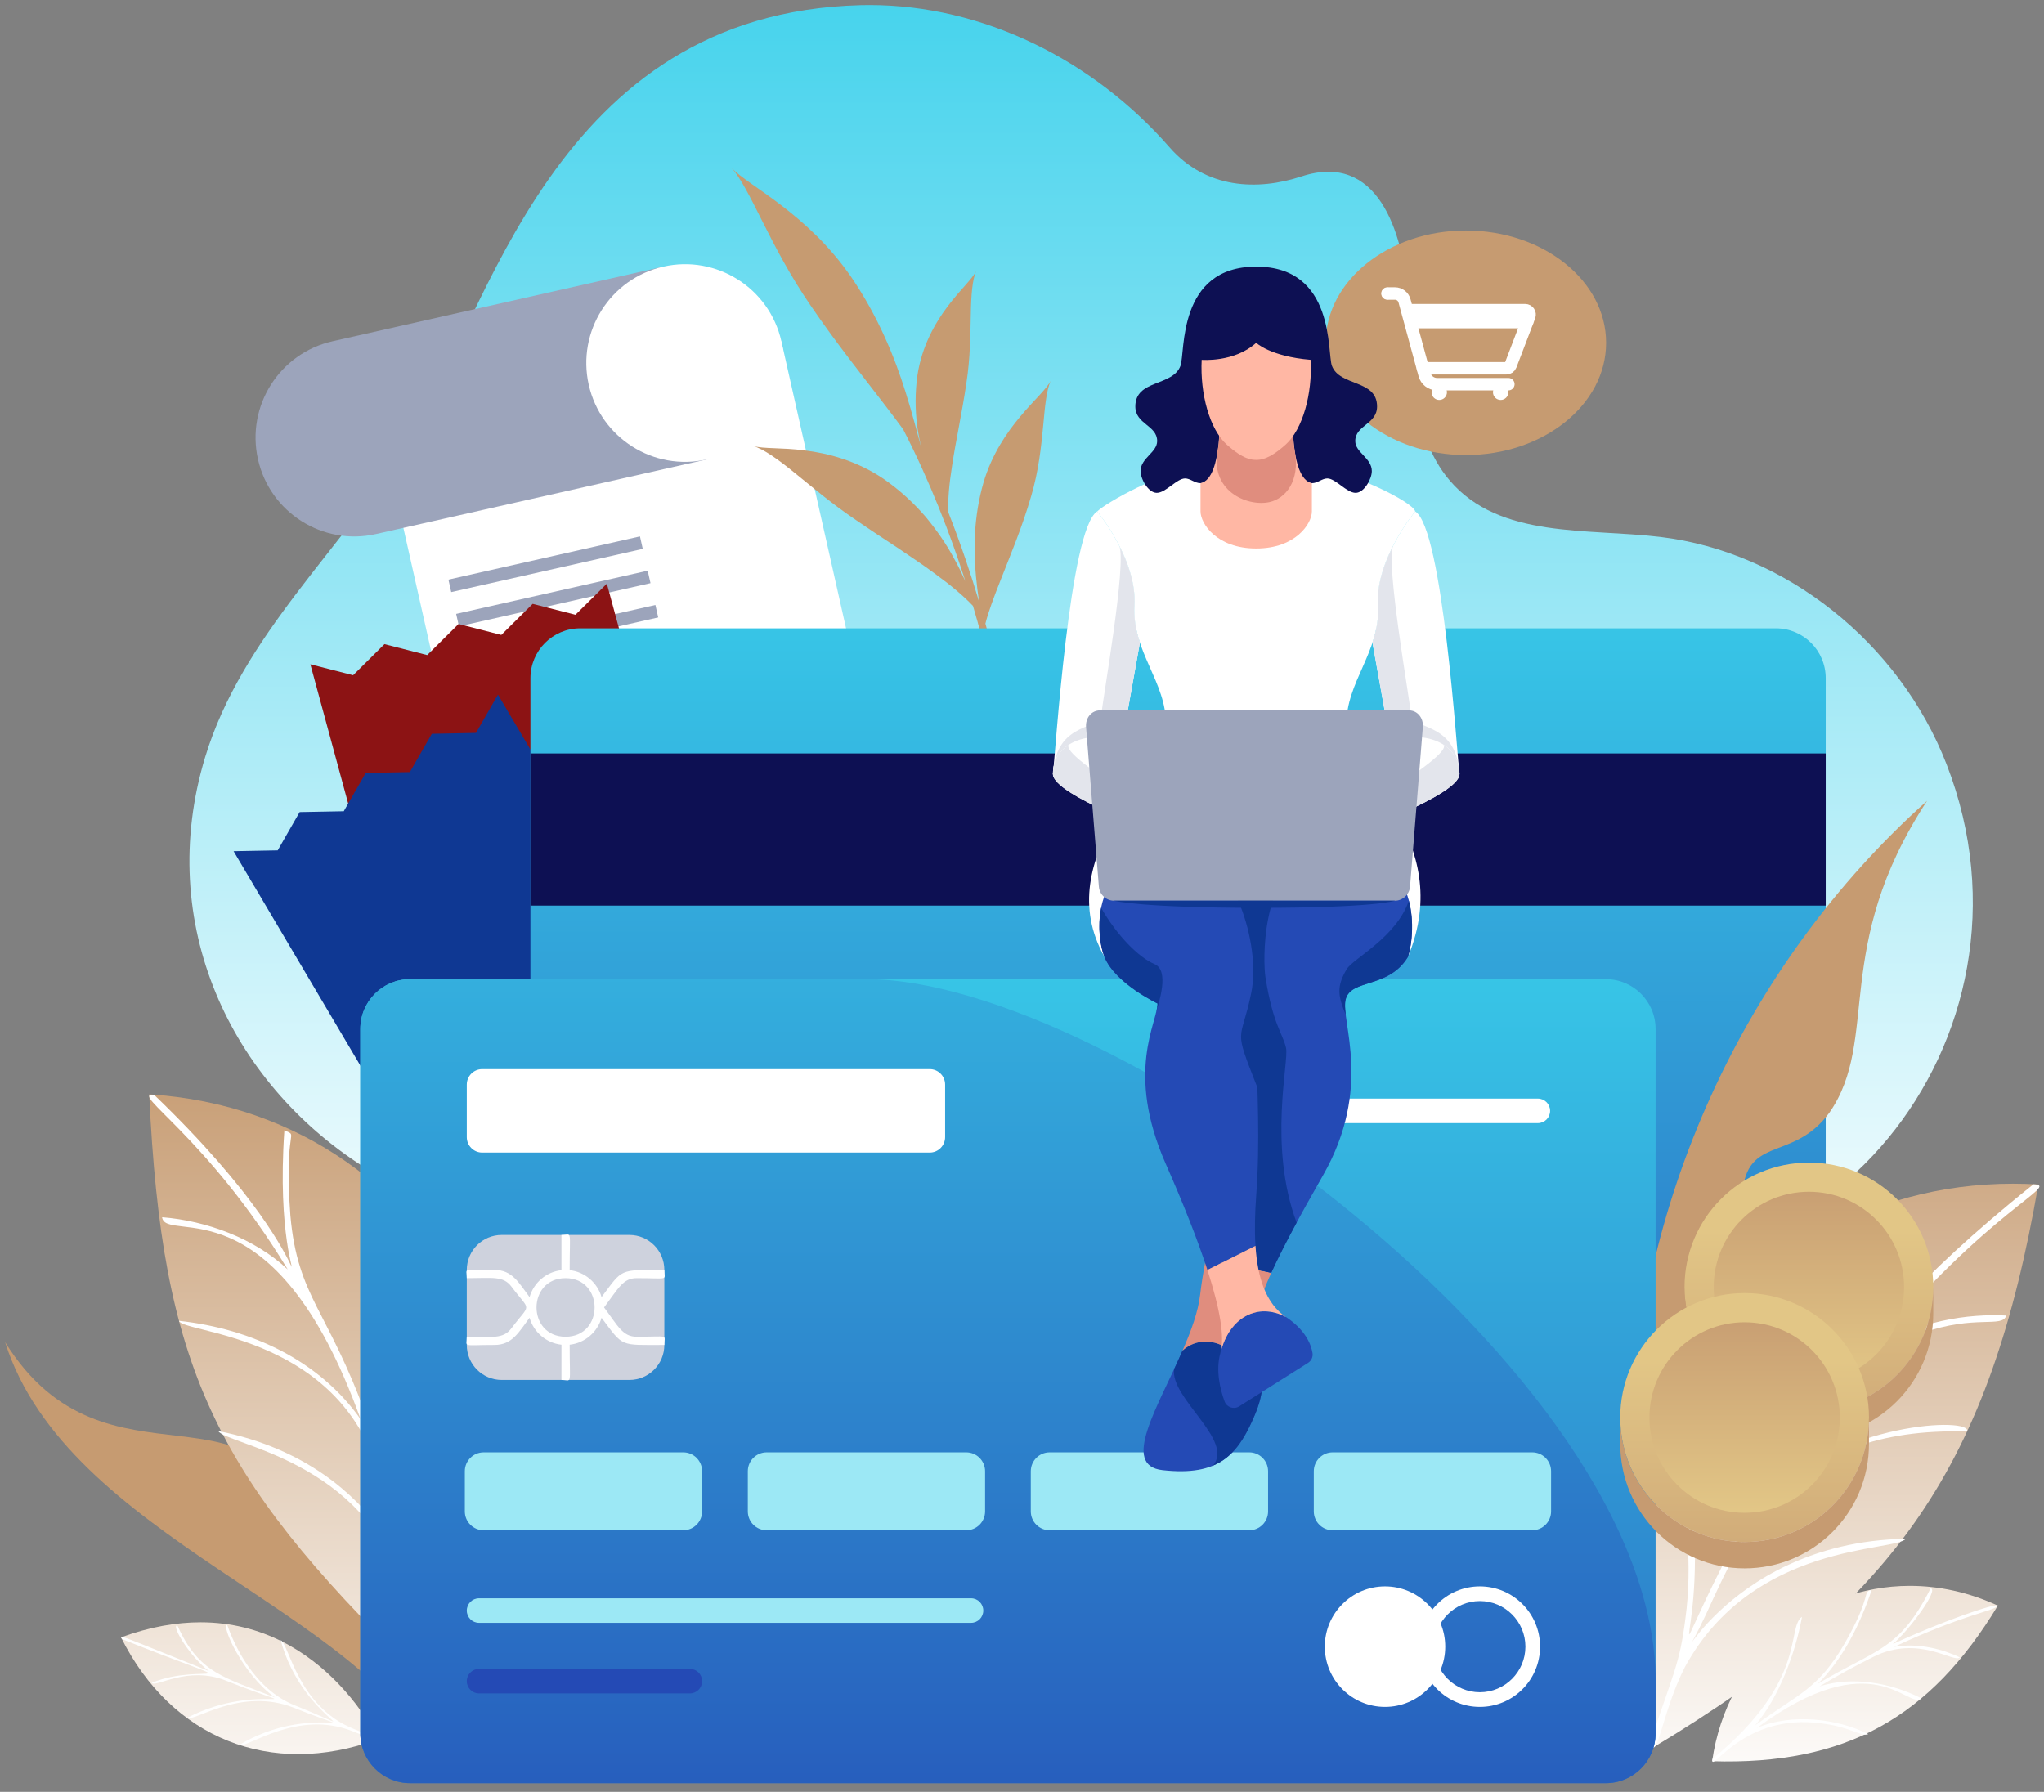<svg width="219" height="192" viewBox="0 0 219 192" fill="none" xmlns="http://www.w3.org/2000/svg">
<rect x="0" y="0" width="219" height="192" fill="#808080" stroke="none"/>
<path d="M92.211 0.552C59.371 1.399 52.202 33.639 43.878 47.208C36.788 58.759 25.948 68.036 21.975 81.149C11.161 116.842 54.723 149.044 91.795 121.229C97.337 117.073 102.365 111.803 108.829 109.587C130.003 102.327 147.033 128.151 166.14 133.708C194.502 141.955 220.031 111.446 208.567 81.909C203.476 68.793 191.245 59.148 177.921 57.539C170.008 56.584 160.721 57.75 155.36 51.523C150.949 46.399 151.406 38.637 150.853 31.733C150.3 24.831 147.622 16.215 139.428 18.911C134.762 20.446 129.214 20.259 125.313 15.79C117.097 6.378 105.262 0.54 93.174 0.54C92.853 0.54 92.532 0.543 92.211 0.552" fill="url(#paint0_linear)"/>
<path d="M99.883 108.326L57.054 117.989L40.893 46.233L83.721 36.571L99.883 108.326Z" fill="white"/>
<path d="M35.636 36.565C29.936 37.85 26.357 43.518 27.642 49.222C28.927 54.928 34.589 58.51 40.289 57.224L75.726 49.229L71.073 28.569L35.636 36.565Z" fill="#9CA4BB"/>
<path d="M63.079 41.228C61.794 35.523 65.373 29.856 71.073 28.57C76.772 27.283 82.436 30.866 83.72 36.571C85.006 42.275 81.426 47.942 75.726 49.229C70.026 50.515 64.364 46.932 63.079 41.228Z" fill="white"/>
<path d="M68.868 58.814L48.347 63.444L48.046 62.108L68.567 57.478L68.868 58.814Z" fill="#9CA4BB"/>
<path d="M69.696 62.487L49.174 67.118L48.873 65.781L69.395 61.152L69.696 62.487Z" fill="#9CA4BB"/>
<path d="M70.523 66.161L50.002 70.791L49.701 69.455L70.222 64.825L70.523 66.161Z" fill="#9CA4BB"/>
<path d="M71.351 69.835L50.829 74.464L50.528 73.129L71.049 68.498L71.351 69.835Z" fill="#9CA4BB"/>
<path d="M81.022 72.741L51.92 79.307L51.62 77.971L80.721 71.405L81.022 72.741Z" fill="#9CA4BB"/>
<path d="M87.245 71.337L84.348 71.99L84.048 70.655L86.944 70.001L87.245 71.337Z" fill="#9CA4BB"/>
<path d="M82.113 77.583L53.01 84.149L52.71 82.813L81.812 76.248L82.113 77.583Z" fill="#9CA4BB"/>
<path d="M88.336 76.179L85.44 76.833L85.139 75.497L88.035 74.843L88.336 76.179Z" fill="#9CA4BB"/>
<path d="M83.204 82.426L54.101 88.992L53.801 87.656L82.902 81.09L83.204 82.426Z" fill="#9CA4BB"/>
<path d="M89.427 81.022L86.53 81.675L86.23 80.339L89.125 79.686L89.427 81.022Z" fill="#9CA4BB"/>
<path d="M84.294 87.268L55.191 93.835L54.891 92.498L83.992 85.932L84.294 87.268Z" fill="#9CA4BB"/>
<path d="M90.517 85.864L87.621 86.517L87.32 85.182L90.215 84.528L90.517 85.864Z" fill="#9CA4BB"/>
<path d="M85.385 92.11L56.283 98.677L55.982 97.34L85.084 90.775L85.385 92.11Z" fill="#9CA4BB"/>
<path d="M91.608 90.706L88.711 91.36L88.411 90.024L91.307 89.371L91.608 90.706Z" fill="#9CA4BB"/>
<path d="M86.475 96.953L57.373 103.519L57.072 102.183L86.174 95.617L86.475 96.953Z" fill="#9CA4BB"/>
<path d="M92.698 95.549L89.802 96.203L89.502 94.866L92.397 94.213L92.698 95.549Z" fill="#9CA4BB"/>
<path d="M109.324 44.62C107.864 46.356 106.266 48.686 105.381 51.684C104.315 55.355 104.289 58.921 104.572 61.805C104.663 62.777 104.785 63.666 104.904 64.482C104.015 61.499 102.929 58.262 101.608 54.904C101.538 53.606 101.699 51.873 102.006 49.919C102.4 47.26 103.077 44.245 103.551 40.98C103.962 38.313 103.962 35.869 104.014 33.754C104.048 31.646 104.172 29.917 104.619 28.991C104.176 29.913 102.853 31.051 101.516 32.855C100.17 34.636 98.772 37.105 98.3 40.19C98.03 42.073 98.053 43.906 98.265 45.593C98.384 46.446 98.541 47.261 98.728 48.033C98.266 46.395 97.759 44.329 97.015 41.981C95.866 38.301 94.099 33.938 91.23 29.727C88.873 26.292 86.1 23.825 83.719 22.009C81.338 20.181 79.32 19.006 78.349 17.953C79.322 19.008 80.368 21.09 81.681 23.714C83.005 26.337 84.608 29.468 86.848 32.73C89.572 36.729 92.367 40.209 94.66 43.206C95.427 44.201 96.132 45.133 96.769 46.006C99.644 51.605 101.817 57.233 103.435 62.278C103.07 61.477 102.654 60.615 102.144 59.704C101.381 58.294 100.379 56.824 99.156 55.358C97.913 53.914 96.412 52.512 94.655 51.301C91.752 49.343 88.688 48.564 86.22 48.264C83.739 47.94 81.81 48.115 80.704 47.792C81.816 48.115 83.384 49.228 85.207 50.721C87.049 52.203 89.136 53.99 91.673 55.699C93.217 56.766 94.723 57.746 96.158 58.691C97.57 59.657 98.943 60.551 100.144 61.452C101.848 62.69 103.269 63.88 104.249 64.925C106.907 73.906 107.746 80.471 107.761 80.599L108.511 80.507C108.496 80.389 107.783 74.775 105.579 66.822C105.9 65.552 106.49 63.967 107.203 62.169C108.223 59.559 109.499 56.551 110.478 53.181C111.291 50.429 111.557 47.853 111.767 45.663C111.966 43.477 112.129 41.707 112.603 40.76C112.131 41.705 110.782 42.871 109.324 44.62Z" fill="#C69B71"/>
<path d="M172.083 36.73C172.083 43.375 165.358 48.761 157.061 48.761C148.765 48.761 142.039 43.375 142.039 36.73C142.039 30.085 148.765 24.699 157.061 24.699C165.358 24.699 172.083 30.085 172.083 36.73Z" fill="#C69B71"/>
<path d="M161.612 41.165H153.971C153.338 41.165 152.786 40.737 152.628 40.124L150.487 32.247C150.367 31.779 149.945 31.451 149.461 31.451H148.657" stroke="white" stroke-width="1.333" stroke-miterlimit="10" stroke-linecap="round"/>
<path d="M149.288 31.451C149.288 31.8 149.006 32.083 148.657 32.083C148.308 32.083 148.025 31.8 148.025 31.451C148.025 31.102 148.308 30.819 148.657 30.819C149.006 30.819 149.288 31.102 149.288 31.451Z" fill="white"/>
<path d="M155.032 42.031C155.032 42.488 154.662 42.857 154.206 42.857C153.75 42.857 153.381 42.488 153.381 42.031C153.381 41.575 153.75 41.206 154.206 41.206C154.662 41.206 155.032 41.575 155.032 42.031Z" fill="white"/>
<path d="M161.612 42.031C161.612 42.488 161.242 42.857 160.786 42.857C160.331 42.857 159.961 42.488 159.961 42.031C159.961 41.575 160.331 41.206 160.786 41.206C161.242 41.206 161.612 41.575 161.612 42.031Z" fill="white"/>
<path d="M150.853 33.236H163.411C163.747 33.236 163.978 33.572 163.858 33.885L161.847 39.152C161.776 39.337 161.6 39.459 161.402 39.459H152.457" stroke="white" stroke-width="1.333" stroke-miterlimit="10" stroke-linecap="round" stroke-linejoin="round"/>
<path d="M151.182 34.513H163.617" stroke="white" stroke-width="1.333" stroke-miterlimit="10" stroke-linecap="round" stroke-linejoin="round"/>
<path d="M61.657 65.874L57.071 64.704L53.711 68.036L49.132 66.863L45.773 70.195L41.192 69.022L37.834 72.353L33.254 71.181L49.025 129.263L80.79 120.623L65.02 62.542L61.657 65.874Z" fill="#8C1314"/>
<path d="M50.997 78.535L46.266 78.627L43.911 82.733L39.185 82.821L36.832 86.926L32.105 87.015L29.753 91.119L25.026 91.208L55.654 143.005L83.982 126.225L53.353 74.428L50.997 78.535Z" fill="#0F3893"/>
<path d="M62.168 67.327C59.221 67.327 56.833 69.717 56.833 72.667V148.139C56.833 151.088 59.221 153.478 62.168 153.478H190.277C193.223 153.478 195.612 151.088 195.612 148.139V72.667C195.612 69.717 193.223 67.327 190.277 67.327H62.168Z" fill="url(#paint1_linear)"/>
<path d="M195.612 97.039H56.833V80.734H195.612V97.039Z" fill="#0D1053"/>
<path d="M46.408 188.629C39.182 172.511 7.207 164.844 0.543 143.808C11.402 161.292 28.617 146.155 32.141 164.777C32.892 168.748 38.451 167.386 41.844 169.801C45.912 172.663 43.431 182.179 46.408 188.629Z" fill="#C69B71"/>
<path d="M174.689 155.732C175.01 129.272 186.755 103.434 206.475 85.807C196.171 101.535 201.47 111.35 196.013 119.216C191.959 124.761 186.727 121.338 186.649 128.787C186.763 139.523 187.172 136.028 180.906 142.407C177.011 146.381 174.916 150.237 174.689 155.732Z" fill="#C69B71"/>
<path d="M176.972 187.337C203.353 171.533 213.214 156.871 218.395 126.922C217.474 126.867 216.567 126.84 215.665 126.84C184.354 126.843 164.331 159.589 176.972 187.337Z" fill="url(#paint2_linear)"/>
<path d="M210.752 153.393C211.412 151.819 197.159 152.343 189.381 160.418C196.144 149.006 199.384 145.084 205.931 142.845C211.63 140.824 214.552 142.344 214.957 140.966C211.008 140.758 205.255 141.446 200.483 144.822C213.207 129.454 220.849 127.005 217.868 126.904C191.093 148.269 201.796 151.518 203.412 128.968C201.602 129.53 203.367 139.831 196.703 148.431C181.652 168.048 193.314 162.245 190.394 135.268C188.73 136.492 191.767 145.418 188.901 156.988C187.635 162.855 185.874 164.617 182.15 172.705C178.503 180.474 185.073 168.856 178.58 148.224C177.534 150.113 182.178 161.764 180.577 173.436C179.957 178.373 179.276 179.251 176.767 186.851C177.613 188.845 178.033 183.496 180.53 178.62C187.868 165.187 203.034 166.314 204.19 164.887C183.863 165.24 178.219 182.709 182.782 172.992C186.575 164.755 191.428 152.824 210.752 153.393Z" fill="white"/>
<path d="M44.235 178.828C65.145 155.594 48.578 119.306 15.986 117.26C17.356 146.264 22.842 158.01 44.235 178.828" fill="url(#paint3_linear)"/>
<path d="M42.912 129.565C41.572 128.243 38.482 143.424 39.287 151.869C35.128 140.288 31.891 139.055 31.112 130.244C30.389 120.53 32.097 121.858 30.469 121.113C28.934 143.594 38.506 138.424 16.505 117.306C13.785 117.064 22.077 121.627 30.829 136.029C27.297 132.698 22.078 130.797 17.367 130.432C17.771 133.345 29.387 126.313 38.636 152.076C34.255 145.847 27.045 142.39 19.18 141.531C19.484 142.85 35.702 142.909 40.337 157.139C41.446 160.796 42.047 163.846 42.23 164.707C44.234 173.715 42.423 157.092 23.385 153.341C24.197 154.783 39.208 156.48 43.05 170.232C44.242 175.164 43.226 180.016 44.558 178.447C44.093 170.544 43.674 170.263 44.252 165.591C45.419 154.808 52.251 145.07 51.581 143.09C41.037 161.059 44.594 172.181 42.905 164.589C41.023 155.709 36.918 149.179 42.912 129.565Z" fill="white"/>
<path d="M12.968 175.45C18.362 186.296 29.041 190.542 40.389 186.4C41.388 188.41 40.089 184.398 36.224 180.386C33.07 177.11 28.206 173.834 21.484 173.835C18.919 173.835 16.082 174.313 12.968 175.45Z" fill="url(#paint4_linear)"/>
<path d="M24.345 174.123C23.646 174.045 25.978 179.436 29.471 181.892C24.043 179.724 21.326 179.35 18.99 174.147C18.303 174.223 20.465 177.635 22.386 179.062C12.553 175.135 12.788 175.115 13.066 175.637C27.763 181.507 21.847 177.994 16.254 180.324C16.706 180.868 20.102 178.447 24.194 180.081C34.292 184.114 27.904 179.986 20.063 184.067C20.716 184.579 25.79 180.719 31.5 182.999C40.417 186.56 33.341 182.288 25.57 187.019C26.533 187.319 31.854 183.141 37.794 185.513C41.05 186.813 41.429 186.667 37.896 185.256C31.911 182.866 30.977 176.19 30.067 175.742C32.424 184.441 40.543 186.314 31.602 182.743C27.198 180.984 25.087 176.228 24.345 174.123Z" fill="white"/>
<path d="M183.442 188.723C197.756 189.15 206.799 184.048 214.055 172.049C210.925 170.602 207.726 169.93 204.629 169.93C194.262 169.931 185.046 177.465 183.442 188.723" fill="url(#paint5_linear)"/>
<path d="M205.851 181.977C202.557 180.302 198.44 179.578 194.937 180.706C196.823 179.566 198.762 178.513 200.734 177.53C205.578 175.111 209.408 178.272 209.982 177.592C208.274 176.783 205.647 175.992 202.933 176.472C210.533 172.919 213.69 172.635 214.056 172.049C213.893 171.724 207.849 173.812 202.796 176.174C204.456 174.795 207.813 170.305 206.85 170.197C203.457 176.96 200.868 176.738 194.768 180.423C197.466 177.77 199.353 173.931 200.533 170.366C199.493 170.561 200.632 170.84 197.693 176.014C194.786 181.073 192.663 181.482 188.045 184.887C190.617 181.863 192.372 177.121 193.07 173.252C191.36 174.399 193.756 180.022 183.483 188.477C183.189 190.248 186.462 183.916 194.363 184.581C198.207 184.893 199.368 186.171 200.177 185.812C196.878 184.172 192.043 183.542 188.239 185.151C200.784 175.902 204.403 183.252 205.851 181.977Z" fill="white"/>
<path d="M43.941 104.921C40.995 104.921 38.605 107.312 38.605 110.261V185.733C38.605 188.682 40.995 191.072 43.941 191.072H172.049C174.996 191.072 177.385 188.682 177.385 185.733V110.261C177.385 107.312 174.996 104.921 172.049 104.921H43.941Z" fill="url(#paint6_linear)"/>
<path d="M43.941 104.921C40.995 104.921 38.605 107.312 38.605 110.261V185.733C38.605 188.682 40.995 191.072 43.941 191.072H172.049C174.996 191.072 177.385 188.682 177.385 185.733V180.142C177.385 146.936 119.099 104.921 92.834 104.921H43.941Z" fill="url(#paint7_linear)"/>
<path d="M67.433 147.865H53.76C51.69 147.865 50.012 146.186 50.012 144.115V136.079C50.012 134.007 51.69 132.329 53.76 132.329H67.433C69.503 132.329 71.179 134.007 71.179 136.079V144.115C71.179 146.186 69.503 147.865 67.433 147.865Z" fill="#CED2DD"/>
<path d="M60.596 143.236C56.444 143.236 56.45 136.958 60.596 136.958C64.748 136.958 64.743 143.236 60.596 143.236ZM68.214 136.958C71.772 136.958 71.18 137.25 71.18 136.078C66.262 136.078 66.759 135.914 64.453 138.99C64.011 137.447 62.67 136.282 61.036 136.103C61.036 131.577 61.328 132.329 60.156 132.329V136.103C58.522 136.282 57.181 137.447 56.739 138.99C55.59 137.457 54.891 136.078 52.978 136.078C49.42 136.078 50.012 135.786 50.012 136.958C52.771 136.958 53.914 136.686 54.801 137.869C56.904 140.674 56.904 139.519 54.801 142.324C53.91 143.513 52.75 143.236 50.012 143.236C50.012 144.407 49.419 144.115 52.978 144.115C54.891 144.115 55.59 142.735 56.739 141.204C57.181 142.746 58.522 143.91 60.156 144.09V147.865C61.328 147.865 61.036 148.619 61.036 144.09C62.67 143.91 64.011 142.746 64.453 141.204C66.832 144.378 66.352 144.115 71.18 144.115C71.18 142.944 71.773 143.236 68.214 143.236C66.707 143.236 66.193 142.06 64.721 140.097C66.297 137.995 66.763 136.958 68.214 136.958Z" fill="white"/>
<path d="M73.204 163.975H51.824C50.708 163.975 49.803 163.07 49.803 161.951V157.647C49.803 156.529 50.708 155.624 51.824 155.624H73.204C74.321 155.624 75.226 156.529 75.226 157.647V161.951C75.226 163.07 74.321 163.975 73.204 163.975Z" fill="#9CE8F5"/>
<path d="M103.525 163.975H82.145C81.028 163.975 80.123 163.07 80.123 161.951V157.647C80.123 156.529 81.028 155.624 82.145 155.624H103.525C104.641 155.624 105.546 156.529 105.546 157.647V161.951C105.546 163.07 104.641 163.975 103.525 163.975Z" fill="#9CE8F5"/>
<path d="M133.845 163.975H112.465C111.348 163.975 110.443 163.07 110.443 161.951V157.647C110.443 156.529 111.348 155.624 112.465 155.624H133.845C134.962 155.624 135.866 156.529 135.866 157.647V161.951C135.866 163.07 134.962 163.975 133.845 163.975Z" fill="#9CE8F5"/>
<path d="M164.165 163.975H142.786C141.669 163.975 140.764 163.07 140.764 161.951V157.647C140.764 156.529 141.669 155.624 142.786 155.624H164.165C165.283 155.624 166.187 156.529 166.187 157.647V161.951C166.187 163.07 165.283 163.975 164.165 163.975Z" fill="#9CE8F5"/>
<path d="M104.039 173.891H51.326C50.601 173.891 50.013 173.303 50.013 172.577C50.013 171.851 50.601 171.262 51.326 171.262H104.039C104.765 171.262 105.352 171.851 105.352 172.577C105.352 173.303 104.765 173.891 104.039 173.891Z" fill="#9CE8F5"/>
<path d="M73.914 181.456H51.325C50.6 181.456 50.012 180.868 50.012 180.142C50.012 179.416 50.6 178.828 51.325 178.828H73.914C74.639 178.828 75.226 179.416 75.226 180.142C75.226 180.868 74.639 181.456 73.914 181.456Z" fill="#244AB5"/>
<path d="M164.77 120.345H142.182C141.456 120.345 140.869 119.757 140.869 119.031C140.869 118.305 141.456 117.717 142.182 117.717H164.77C165.495 117.717 166.083 118.305 166.083 119.031C166.083 119.757 165.495 120.345 164.77 120.345Z" fill="white"/>
<path d="M99.609 123.501H51.667C50.753 123.501 50.013 122.76 50.013 121.846V116.217C50.013 115.302 50.753 114.561 51.667 114.561H99.609C100.522 114.561 101.263 115.302 101.263 116.217V121.846C101.263 122.76 100.522 123.501 99.609 123.501Z" fill="white"/>
<path d="M154.847 176.443C154.847 180.009 151.957 182.9 148.394 182.9C144.831 182.9 141.943 180.009 141.943 176.443C141.943 172.877 144.831 169.986 148.394 169.986C151.957 169.986 154.847 172.877 154.847 176.443Z" fill="white"/>
<path d="M158.556 169.986C154.993 169.986 152.104 172.877 152.104 176.443C152.104 180.009 154.993 182.9 158.556 182.9C162.119 182.9 165.008 180.009 165.008 176.443C165.008 172.877 162.119 169.986 158.556 169.986ZM158.556 171.558C161.248 171.558 163.437 173.75 163.437 176.443C163.437 179.137 161.248 181.328 158.556 181.328C155.864 181.328 153.675 179.137 153.675 176.443C153.675 173.75 155.864 171.558 158.556 171.558Z" fill="white"/>
<path d="M143.994 91.762C153.112 91.762 150.855 102.526 150.855 102.526C156.091 89.895 144.355 82.316 144.265 77.703C144.174 73.09 147.936 69.806 147.641 64.868C147.348 59.929 151.629 54.804 151.629 54.804C151.439 53.82 144.939 50.564 139.932 49.711H129.253C124.246 50.564 118.491 53.89 117.557 54.804C117.557 54.804 121.838 59.929 121.545 64.868C121.25 69.806 125.011 73.09 124.921 77.703C124.831 82.316 112.293 91.762 118.33 102.526C118.33 102.526 116.073 91.762 125.192 91.762H143.994Z" fill="white"/>
<path d="M135.111 47.002C135.481 47.561 136.088 47.815 136.684 48.072C137.257 48.319 139.364 51.772 140.558 51.772C141.177 51.772 141.654 51.265 142.211 51.265C143.107 51.265 144.27 52.809 145.246 52.809C146.167 52.809 146.981 51.302 146.981 50.483C146.981 49.073 145.205 48.493 145.205 47.26C145.205 45.561 147.543 45.466 147.543 43.557C147.543 40.641 143.54 41.428 142.706 39.198C142.18 37.793 143.082 28.569 134.593 28.569C126.103 28.569 127.005 37.793 126.48 39.198C125.644 41.428 121.642 40.641 121.642 43.557C121.642 45.466 123.981 45.561 123.981 47.26C123.981 48.493 122.204 49.073 122.204 50.483C122.204 51.302 123.018 52.809 123.938 52.809C124.915 52.809 126.078 51.265 126.975 51.265C127.532 51.265 128.008 51.772 128.626 51.772C129.821 51.772 131.928 48.319 132.502 48.072C133.098 47.815 133.704 47.561 134.075 47.002H135.111Z" fill="#0D1053"/>
<path d="M138.528 43.556C138.528 43.556 138.082 51.271 140.559 51.773V54.804C140.559 56.096 138.832 58.773 134.593 58.773C130.354 58.773 128.627 56.096 128.627 54.804V51.773C131.104 51.271 130.658 43.556 130.658 43.556H138.528Z" fill="#FFB7A4"/>
<path d="M130.501 48.067C129.509 52.565 133.6 54.321 136.005 53.803C137.716 53.434 139.315 51.547 138.725 48.357C138.448 46.861 138.529 45.265 138.529 43.556H130.657C130.657 43.556 130.744 46.965 130.501 48.067Z" fill="#E08D7E"/>
<path d="M140.434 38.557C140.616 42.211 139.582 45.987 137.757 47.632C135.931 49.276 135.018 49.276 134.593 49.276C134.167 49.276 133.253 49.276 131.428 47.632C129.603 45.987 128.569 42.211 128.751 38.557C128.751 38.557 132.249 38.861 134.593 36.73C134.593 36.73 136.082 38.192 140.434 38.557" fill="#FFB7A4"/>
<path d="M132.775 146.646C132.713 144.369 129.051 142.58 126.701 144.721C124.037 150.808 120.065 157.032 124.559 157.532C130.603 158.204 132.618 155.919 134.443 151.617C135.42 149.311 135.364 147.741 135.095 146.323C134.45 147.689 132.81 147.932 132.775 146.646Z" fill="#244AB5"/>
<path d="M129.953 157.048C132.119 156.148 133.318 154.267 134.443 151.618C135.421 149.311 135.364 147.741 135.095 146.322C134.45 147.689 132.81 147.931 132.775 146.647C132.714 144.369 129.051 142.581 126.7 144.72C126.412 145.38 126.108 146.04 125.801 146.696C125.314 149.785 132.297 154.357 129.953 157.048Z" fill="#0F3893"/>
<path d="M128.589 138.713C128.382 140.539 127.619 142.622 126.701 144.721C129.05 142.581 132.713 144.369 132.774 146.647C132.81 147.932 134.45 147.689 135.094 146.323C134.86 145.096 134.468 143.983 134.443 142.611C134.415 141.075 134.945 139.169 136.206 136.381C134.193 135.954 131.043 135.29 129.188 134.912C128.917 136.373 128.706 137.671 128.589 138.713Z" fill="#E08D7E"/>
<path d="M145.048 91.816H134.443V108.065C134.443 112.082 130.765 126.38 129.188 134.912C131.043 135.29 134.193 135.954 136.207 136.381C137.374 133.8 139.169 130.466 141.751 125.943C147.123 116.533 143.631 109.41 144.168 107.125C144.705 104.839 148.764 105.989 150.855 102.526C151.833 99.436 151.682 91.816 145.048 91.816Z" fill="#244AB5"/>
<path d="M144.295 103.842C143.177 105.719 143.35 106.703 144.19 108.765C144.106 108.08 144.074 107.526 144.168 107.125C144.706 104.84 148.764 105.989 150.856 102.526C151.309 101.092 151.518 98.685 150.952 96.514C149.588 100.463 144.965 102.719 144.295 103.842Z" fill="#0F3893"/>
<path d="M134.443 91.816V108.065C134.443 112.082 130.765 126.38 129.188 134.912C131.043 135.29 134.193 135.954 136.207 136.381C136.887 134.878 137.787 133.109 138.923 131.009C135.845 122.729 138.13 113.74 137.788 112.276C137.423 110.714 136.386 109.777 135.585 104.725C135.315 103.022 135.111 93.831 140.242 91.816H134.443Z" fill="#0F3893"/>
<path d="M140.627 144.985C140.482 144.098 139.91 142.542 137.789 141.126C134.75 139.53 131.701 141.139 130.759 144.964C130.22 146.85 130.745 148.906 131.204 150.164C131.437 150.8 132.194 151.06 132.766 150.698L140.144 146.039C140.5 145.814 140.695 145.401 140.627 144.985Z" fill="#244AB5"/>
<path d="M134.593 128.12C135.019 122.257 134.699 117.034 134.593 111.702C134.486 106.372 134.593 91.817 134.593 91.817C134.593 91.817 133.417 91.762 125.192 91.762C116.967 91.762 117.271 99.889 118.33 102.526C119.478 105.384 124.022 107.528 124.022 107.528C124.022 109.553 120.533 114.794 124.9 124.708C126.807 129.039 128.328 132.882 129.367 136.085L134.515 133.49C134.409 131.836 134.454 130.024 134.593 128.12Z" fill="#244AB5"/>
<path d="M128.05 91.816C131.823 91.816 135.193 100.95 134.055 106.43C132.918 111.91 132.08 109.824 134.721 116.539V91.816H128.05Z" fill="#0F3893"/>
<path d="M123.687 103.303C122.029 102.611 119.679 100.261 117.979 97.28C117.574 99.324 117.884 101.414 118.331 102.526C119.478 105.383 124.023 107.527 124.023 107.527C124.023 107.854 123.932 108.265 123.797 108.765C124.17 107.414 125.344 103.994 123.687 103.303Z" fill="#0F3893"/>
<path d="M134.516 133.49L129.366 136.085C130.704 140.215 131.238 143.283 130.759 144.964C131.701 141.139 134.75 139.53 137.788 141.126C135.631 139.686 134.738 136.931 134.516 133.49Z" fill="#FFB7A4"/>
<path d="M122.136 68.855C121.725 67.617 121.459 66.315 121.544 64.868C121.838 59.929 117.557 54.804 117.557 54.804C114.593 56.641 113.09 80.708 112.812 82.944L120.213 79.589L122.136 68.855Z" fill="white"/>
<path d="M121.544 64.867C121.679 62.605 120.853 60.31 119.919 58.48C120.724 60.379 118.179 74.736 118.005 76.533C117.838 78.253 113.554 77.312 112.885 82.208C112.856 82.54 112.83 82.794 112.812 82.944L120.213 79.589L122.136 68.855C121.724 67.618 121.459 66.314 121.544 64.867Z" fill="#E3E5EC"/>
<path d="M112.812 82.944C112.812 85.198 124.549 89.374 124.549 89.374H131.385C131.385 89.374 127.053 83.105 120.213 79.589C117.465 78.176 112.812 79.187 112.812 82.944Z" fill="white"/>
<path d="M114.55 79.788C113.524 80.437 112.812 81.478 112.812 82.944C112.812 85.198 124.549 89.373 124.549 89.373H128.05C128.05 89.373 113.218 80.971 114.55 79.788" fill="#E3E5EC"/>
<path d="M147.049 68.855C147.46 67.617 147.727 66.315 147.641 64.868C147.347 59.929 151.629 54.804 151.629 54.804C154.592 56.641 156.095 80.708 156.374 82.944L148.972 79.589L147.049 68.855Z" fill="white"/>
<path d="M147.641 64.867C147.506 62.605 148.333 60.31 149.266 58.48C148.461 60.379 151.006 74.736 151.18 76.533C151.347 78.253 155.631 77.312 156.301 82.208C156.33 82.54 156.355 82.794 156.374 82.944L148.972 79.589L147.049 68.855C147.461 67.618 147.727 66.314 147.641 64.867Z" fill="#E3E5EC"/>
<path d="M156.374 82.944C156.374 85.198 144.636 89.374 144.636 89.374H137.8C137.8 89.374 142.132 83.105 148.972 79.589C151.721 78.176 156.374 79.187 156.374 82.944Z" fill="white"/>
<path d="M154.635 79.788C155.662 80.437 156.374 81.478 156.374 82.944C156.374 85.198 144.636 89.373 144.636 89.373H141.135C141.135 89.373 155.967 80.971 154.635 79.788" fill="#E3E5EC"/>
<path d="M149.465 96.514H119.346C118.525 96.514 117.804 95.845 117.737 95.013L116.364 77.904C116.285 76.922 116.954 76.118 117.857 76.118H150.954C151.858 76.118 152.526 76.922 152.447 77.904L151.075 95.013C151.008 95.845 150.288 96.514 149.465 96.514Z" fill="#9CA4BB"/>
<path d="M119.347 96.514C119.347 96.514 122.19 97.28 134.808 97.28C147.427 97.28 149.465 96.514 149.465 96.514H119.347Z" fill="#0F3893"/>
<path d="M180.486 137.909C180.486 145.274 186.452 151.245 193.811 151.245C201.17 151.245 207.136 145.274 207.136 137.909C207.136 130.544 201.17 124.573 193.811 124.573C186.452 124.573 180.486 130.544 180.486 137.909Z" fill="url(#paint8_linear)"/>
<path d="M180.486 140.735C180.486 148.099 186.452 154.071 193.811 154.071C201.17 154.071 207.136 148.099 207.136 140.735V137.908C207.136 145.274 201.17 151.245 193.811 151.245C186.452 151.245 180.486 145.274 180.486 137.908V140.735Z" fill="#C69B71"/>
<path d="M183.612 137.909C183.612 143.547 188.178 148.116 193.811 148.116C199.444 148.116 204.009 143.547 204.009 137.909C204.009 132.272 199.444 127.702 193.811 127.702C188.178 127.702 183.612 132.272 183.612 137.909Z" fill="url(#paint9_linear)"/>
<path d="M173.598 151.895C173.598 159.26 179.564 165.231 186.924 165.231C194.282 165.231 200.248 159.26 200.248 151.895C200.248 144.53 194.282 138.559 186.924 138.559C179.564 138.559 173.598 144.53 173.598 151.895" fill="url(#paint10_linear)"/>
<path d="M173.598 154.721C173.598 162.085 179.564 168.057 186.924 168.057C194.282 168.057 200.248 162.085 200.248 154.721V151.894C200.248 159.26 194.282 165.231 186.924 165.231C179.564 165.231 173.598 159.26 173.598 151.894V154.721Z" fill="#C69B71"/>
<path d="M176.725 151.895C176.725 157.533 181.29 162.102 186.923 162.102C192.556 162.102 197.122 157.533 197.122 151.895C197.122 146.258 192.556 141.687 186.923 141.687C181.29 141.687 176.725 146.258 176.725 151.895Z" fill="url(#paint11_linear)"/>
<defs>
<linearGradient id="paint0_linear" x1="115.836" y1="144.371" x2="115.836" y2="-15.229" gradientUnits="userSpaceOnUse">
<stop stop-color="white"/>
<stop offset="0.97" stop-color="#39D0EB"/>
<stop offset="1" stop-color="#39D0EB"/>
</linearGradient>
<linearGradient id="paint1_linear" x1="126.222" y1="199.306" x2="126.222" y2="33.94" gradientUnits="userSpaceOnUse">
<stop stop-color="#244AB5"/>
<stop offset="0.001" stop-color="#244AB5"/>
<stop offset="0.871" stop-color="#39D0EB"/>
<stop offset="0.975" stop-color="#39D0EB"/>
<stop offset="1" stop-color="#39D0EB"/>
</linearGradient>
<linearGradient id="paint2_linear" x1="195.763" y1="114.36" x2="195.763" y2="193.291" gradientUnits="userSpaceOnUse">
<stop stop-color="#C69B71"/>
<stop offset="0.989" stop-color="white"/>
<stop offset="1" stop-color="white"/>
</linearGradient>
<linearGradient id="paint3_linear" x1="34.752" y1="112.881" x2="34.752" y2="197.456" gradientUnits="userSpaceOnUse">
<stop stop-color="#C69B71"/>
<stop offset="0.989" stop-color="white"/>
<stop offset="1" stop-color="white"/>
</linearGradient>
<linearGradient id="paint4_linear" x1="26.84" y1="118.068" x2="26.84" y2="196.999" gradientUnits="userSpaceOnUse">
<stop stop-color="#C69B71"/>
<stop offset="0.989" stop-color="white"/>
<stop offset="1" stop-color="white"/>
</linearGradient>
<linearGradient id="paint5_linear" x1="198.749" y1="114.36" x2="198.749" y2="193.291" gradientUnits="userSpaceOnUse">
<stop stop-color="#C69B71"/>
<stop offset="0.989" stop-color="white"/>
<stop offset="1" stop-color="white"/>
</linearGradient>
<linearGradient id="paint6_linear" x1="107.995" y1="236.9" x2="107.995" y2="71.534" gradientUnits="userSpaceOnUse">
<stop stop-color="#244AB5"/>
<stop offset="0.001" stop-color="#244AB5"/>
<stop offset="0.871" stop-color="#39D0EB"/>
<stop offset="0.975" stop-color="#39D0EB"/>
<stop offset="1" stop-color="#39D0EB"/>
</linearGradient>
<linearGradient id="paint7_linear" x1="107.995" y1="213.282" x2="107.995" y2="47.916" gradientUnits="userSpaceOnUse">
<stop stop-color="#244AB5"/>
<stop offset="0.001" stop-color="#244AB5"/>
<stop offset="0.871" stop-color="#39D0EB"/>
<stop offset="0.975" stop-color="#39D0EB"/>
<stop offset="1" stop-color="#39D0EB"/>
</linearGradient>
<linearGradient id="paint8_linear" x1="193.811" y1="164.061" x2="193.811" y2="131.46" gradientUnits="userSpaceOnUse">
<stop stop-color="#C69B71"/>
<stop offset="0.989" stop-color="#E2C686"/>
<stop offset="1" stop-color="#E2C686"/>
</linearGradient>
<linearGradient id="paint9_linear" x1="193.811" y1="125.33" x2="193.811" y2="148.061" gradientUnits="userSpaceOnUse">
<stop stop-color="#C69B71"/>
<stop offset="0.989" stop-color="#E2C686"/>
<stop offset="1" stop-color="#E2C686"/>
</linearGradient>
<linearGradient id="paint10_linear" x1="186.923" y1="178.047" x2="186.923" y2="145.446" gradientUnits="userSpaceOnUse">
<stop stop-color="#C69B71"/>
<stop offset="0.989" stop-color="#E2C686"/>
<stop offset="1" stop-color="#E2C686"/>
</linearGradient>
<linearGradient id="paint11_linear" x1="186.923" y1="139.316" x2="186.923" y2="162.047" gradientUnits="userSpaceOnUse">
<stop stop-color="#C69B71"/>
<stop offset="0.989" stop-color="#E2C686"/>
<stop offset="1" stop-color="#E2C686"/>
</linearGradient>
</defs>
</svg>

